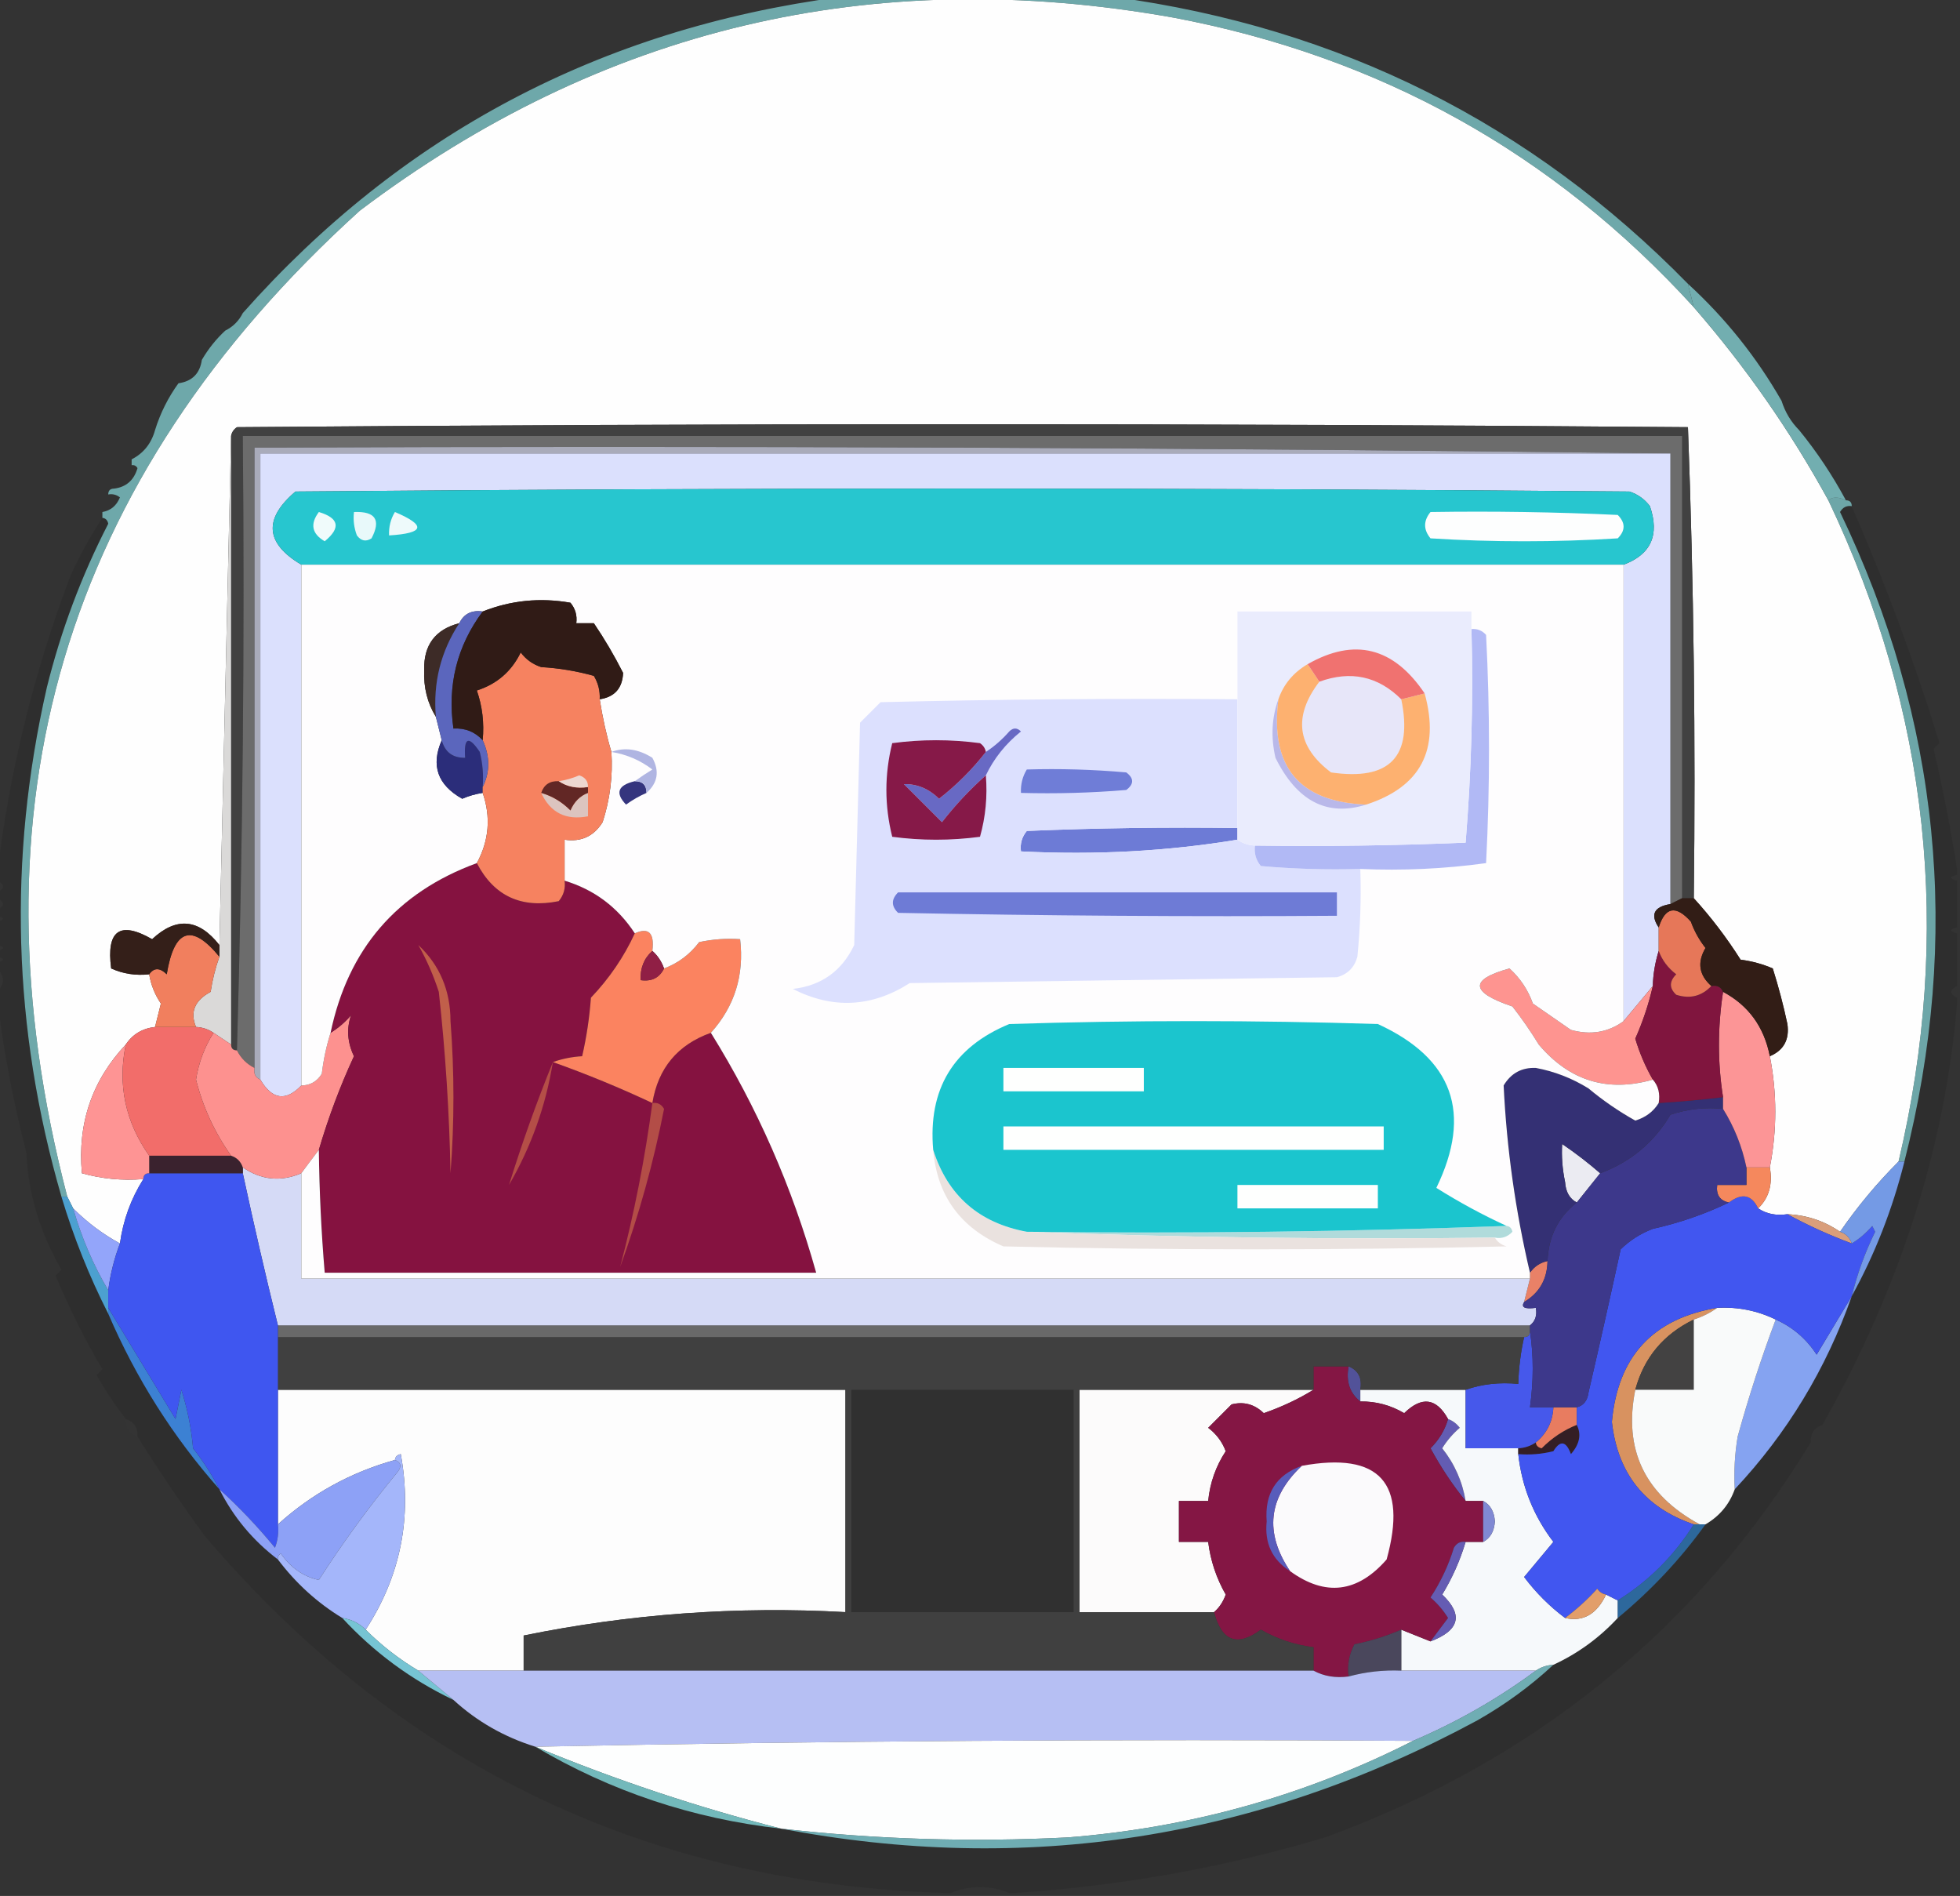 <?xml version="1.0" encoding="UTF-8"?>
<!DOCTYPE svg PUBLIC "-//W3C//DTD SVG 1.1//EN" "http://www.w3.org/Graphics/SVG/1.1/DTD/svg11.dtd">
<svg xmlns="http://www.w3.org/2000/svg" version="1.1" width="335px" height="324px" style="shape-rendering:geometricPrecision; text-rendering:geometricPrecision; image-rendering:optimizeQuality; fill-rule:evenodd; clip-rule:evenodd" xmlns:xlink="http://www.w3.org/1999/xlink">
<rect width="100%" height="100%" fill="#333333" stroke="none"/>
<g><path style="opacity:1" fill="#fefefe" d="M 289.5,52.5 C 298.368,62.695 306.035,73.695 312.5,85.5C 329.73,121.687 333.73,159.354 324.5,198.5C 320.79,202.208 317.457,206.208 314.5,210.5C 311.792,208.647 308.792,207.647 305.5,207.5C 303.585,207.784 301.919,207.451 300.5,206.5C 302.344,204.721 303.01,202.388 302.5,199.5C 303.734,193.146 303.734,186.812 302.5,180.5C 304.876,179.488 305.876,177.655 305.5,175C 304.822,171.805 303.988,168.638 303,165.5C 301.266,164.751 299.433,164.251 297.5,164C 295.095,160.209 292.428,156.709 289.5,153.5C 289.828,126.592 289.495,99.759 288.5,73C 205.833,72.333 123.167,72.333 40.5,73C 39.944,73.383 39.611,73.883 39.5,74.5C 38.833,103.5 38.167,132.5 37.5,161.5C 33.957,156.982 30.124,156.648 26,160.5C 20.481,157.334 18.148,159.001 19,165.5C 21.041,166.423 23.207,166.756 25.5,166.5C 25.786,168.277 26.453,169.944 27.5,171.5C 27.154,172.849 26.821,174.183 26.5,175.5C 24.326,175.75 22.659,176.75 21.5,178.5C 15.729,184.645 13.229,191.978 14,200.5C 17.394,201.456 20.894,201.789 24.5,201.5C 22.377,204.867 21.044,208.534 20.5,212.5C 17.569,210.909 14.902,208.909 12.5,206.5C 12.167,205.833 11.833,205.167 11.5,204.5C -5.848,138.058 10.819,81.892 61.5,36C 102.773,4.827 149.106,-6.173 200.5,3C 235.83,9.657 265.497,26.157 289.5,52.5 Z"/></g>
<g><path style="opacity:0.688" fill="#89dde0" d="M 143.5,-0.5 C 159.167,-0.5 174.833,-0.5 190.5,-0.5C 228.959,4.729 261.626,21.063 288.5,48.5C 288.833,49.833 289.167,51.167 289.5,52.5C 265.497,26.157 235.83,9.657 200.5,3C 149.106,-6.173 102.773,4.827 61.5,36C 10.819,81.892 -5.848,138.058 11.5,204.5C 11.167,204.5 10.833,204.5 10.5,204.5C 2.16,175.772 1.327,146.772 8,117.5C 10.416,107.751 13.916,98.418 18.5,89.5C 18.376,88.893 18.043,88.56 17.5,88.5C 17.5,88.167 17.5,87.833 17.5,87.5C 18.922,87.25 19.922,86.417 20.5,85C 19.906,84.536 19.239,84.369 18.5,84.5C 18.5,83.833 18.833,83.5 19.5,83.5C 21.564,83.238 22.897,82.071 23.5,80C 23.272,79.601 22.938,79.435 22.5,79.5C 22.5,79.167 22.5,78.833 22.5,78.5C 24.531,77.461 25.864,75.795 26.5,73.5C 27.399,70.605 28.733,67.938 30.5,65.5C 32.833,65.167 34.167,63.833 34.5,61.5C 35.604,59.611 36.937,57.945 38.5,56.5C 39.833,55.833 40.833,54.833 41.5,53.5C 68.582,22.953 102.582,4.953 143.5,-0.5 Z"/></g>
<g><path style="opacity:0.004" fill="#292929" d="M 41.5,53.5 C 40.833,54.833 39.833,55.833 38.5,56.5C 38.5,54.5 39.5,53.5 41.5,53.5 Z"/></g>
<g><path style="opacity:0.005" fill="#161616" d="M 34.5,61.5 C 34.167,63.833 32.833,65.167 30.5,65.5C 31.5,63.833 32.833,62.5 34.5,61.5 Z"/></g>
<g><path style="opacity:0.005" fill="#1b1b1b" d="M 304.5,68.5 C 306.727,69.401 307.727,71.067 307.5,73.5C 306.11,72.101 305.11,70.434 304.5,68.5 Z"/></g>
<g><path style="opacity:0.937" fill="#77b6b8" d="M 288.5,48.5 C 294.887,54.35 300.22,61.017 304.5,68.5C 305.11,70.434 306.11,72.101 307.5,73.5C 310.526,77.205 313.192,81.205 315.5,85.5C 314.202,84.884 313.202,84.884 312.5,85.5C 306.035,73.695 298.368,62.695 289.5,52.5C 289.167,51.167 288.833,49.833 288.5,48.5 Z"/></g>
<g><path style="opacity:1" fill="#414141" d="M 289.5,153.5 C 288.833,153.5 288.167,153.5 287.5,153.5C 287.5,127.167 287.5,100.833 287.5,74.5C 205.5,74.5 123.5,74.5 41.5,74.5C 41.832,109.671 41.498,144.671 40.5,179.5C 39.833,179.5 39.5,179.167 39.5,178.5C 39.5,143.833 39.5,109.167 39.5,74.5C 39.611,73.883 39.944,73.383 40.5,73C 123.167,72.333 205.833,72.333 288.5,73C 289.495,99.759 289.828,126.592 289.5,153.5 Z"/></g>
<g><path style="opacity:1" fill="#dad9d8" d="M 39.5,74.5 C 39.5,109.167 39.5,143.833 39.5,178.5C 38.5,177.833 37.5,177.167 36.5,176.5C 35.609,175.89 34.609,175.557 33.5,175.5C 32.439,172.967 33.272,170.967 36,169.5C 36.315,167.414 36.815,165.414 37.5,163.5C 37.5,162.833 37.5,162.167 37.5,161.5C 38.167,132.5 38.833,103.5 39.5,74.5 Z"/></g>
<g><path style="opacity:0.007" fill="#131313" d="M 26.5,73.5 C 25.864,75.795 24.531,77.461 22.5,78.5C 23.08,76.251 24.413,74.585 26.5,73.5 Z"/></g>
<g><path style="opacity:1" fill="#6c6c6c" d="M 287.5,153.5 C 286.833,153.833 286.167,154.167 285.5,154.5C 285.5,128.833 285.5,103.167 285.5,77.5C 205.002,76.501 124.335,76.167 43.5,76.5C 43.5,111.833 43.5,147.167 43.5,182.5C 42.167,181.833 41.167,180.833 40.5,179.5C 41.498,144.671 41.832,109.671 41.5,74.5C 123.5,74.5 205.5,74.5 287.5,74.5C 287.5,100.833 287.5,127.167 287.5,153.5 Z"/></g>
<g><path style="opacity:1" fill="#a9abba" d="M 285.5,77.5 C 205.167,77.5 124.833,77.5 44.5,77.5C 44.5,113.167 44.5,148.833 44.5,184.5C 43.662,184.158 43.328,183.492 43.5,182.5C 43.5,147.167 43.5,111.833 43.5,76.5C 124.335,76.167 205.002,76.501 285.5,77.5 Z"/></g>
<g><path style="opacity:1" fill="#dbe0fd" d="M 285.5,77.5 C 285.5,103.167 285.5,128.833 285.5,154.5C 282.691,154.958 282.024,156.291 283.5,158.5C 283.5,159.833 283.5,161.167 283.5,162.5C 282.875,164.534 282.541,166.534 282.5,168.5C 280.833,170.5 279.167,172.5 277.5,174.5C 277.5,148.5 277.5,122.5 277.5,96.5C 282.182,94.752 283.682,91.419 282,86.5C 281.097,85.299 279.931,84.465 278.5,84C 202.5,83.333 126.5,83.333 50.5,84C 45.004,88.676 45.338,92.843 51.5,96.5C 51.5,126.167 51.5,155.833 51.5,185.5C 48.852,188.262 46.519,187.929 44.5,184.5C 44.5,148.833 44.5,113.167 44.5,77.5C 124.833,77.5 205.167,77.5 285.5,77.5 Z"/></g>
<g><path style="opacity:0.009" fill="#000000" d="M 22.5,79.5 C 22.938,79.435 23.272,79.601 23.5,80C 22.897,82.071 21.564,83.238 19.5,83.5C 20.512,82.128 21.512,80.795 22.5,79.5 Z"/></g>
<g><path style="opacity:0.009" fill="#2f2f2f" d="M 18.5,84.5 C 19.239,84.369 19.906,84.536 20.5,85C 19.922,86.417 18.922,87.25 17.5,87.5C 17.557,86.391 17.89,85.391 18.5,84.5 Z"/></g>
<g><path style="opacity:1" fill="#27c6cf" d="M 277.5,96.5 C 202.167,96.5 126.833,96.5 51.5,96.5C 45.338,92.843 45.004,88.676 50.5,84C 126.5,83.333 202.5,83.333 278.5,84C 279.931,84.465 281.097,85.299 282,86.5C 283.682,91.419 282.182,94.752 277.5,96.5 Z"/></g>
<g><path style="opacity:1" fill="#eefafb" d="M 67.5,87.5 C 72.908,89.795 72.574,91.128 66.5,91.5C 66.433,90.041 66.766,88.708 67.5,87.5 Z"/></g>
<g><path style="opacity:1" fill="#fdfefe" d="M 244.5,87.5 C 255.172,87.334 265.839,87.5 276.5,88C 277.833,89.333 277.833,90.667 276.5,92C 265.833,92.667 255.167,92.667 244.5,92C 243.272,90.51 243.272,89.01 244.5,87.5 Z"/></g>
<g><path style="opacity:1" fill="#f0fbfb" d="M 54.5,87.5 C 57.956,88.536 58.29,90.203 55.5,92.5C 53.296,91.218 52.962,89.551 54.5,87.5 Z"/></g>
<g><path style="opacity:1" fill="#e8f9fa" d="M 60.5,87.5 C 64.161,87.35 65.161,88.85 63.5,92C 62.551,92.617 61.718,92.451 61,91.5C 60.51,90.207 60.343,88.873 60.5,87.5 Z"/></g>
<g><path style="opacity:0.702" fill="#86d7da" d="M 315.5,85.5 C 316.167,85.5 316.5,85.833 316.5,86.5C 315.624,86.369 314.957,86.703 314.5,87.5C 331.598,123.096 335.265,160.096 325.5,198.5C 325.167,198.5 324.833,198.5 324.5,198.5C 333.73,159.354 329.73,121.687 312.5,85.5C 313.202,84.884 314.202,84.884 315.5,85.5 Z"/></g>
<g><path style="opacity:0.004" fill="#fefffe" d="M 21.5,242.5 C 22.906,242.973 23.573,243.973 23.5,245.5C 22.094,245.027 21.427,244.027 21.5,242.5 Z"/></g>
<g><path style="opacity:0.004" fill="#e4e4e4" d="M 311.5,243.5 C 311.573,245.027 310.906,246.027 309.5,246.5C 309.427,244.973 310.094,243.973 311.5,243.5 Z"/></g>
<g><path style="opacity:0.13" fill="#141415" d="M 316.5,86.5 C 322.383,100.02 327.383,113.52 331.5,127C 331.167,127.333 330.833,127.667 330.5,128C 332.099,134.876 333.432,141.709 334.5,148.5C 334.5,148.833 334.5,149.167 334.5,149.5C 333.167,149.833 333.167,150.167 334.5,150.5C 334.5,153.167 334.5,155.833 334.5,158.5C 333.167,158.833 333.167,159.167 334.5,159.5C 334.5,162.5 334.5,165.5 334.5,168.5C 333.167,169.167 333.167,169.833 334.5,170.5C 334.5,170.833 334.5,171.167 334.5,171.5C 332.47,195.957 324.803,219.957 311.5,243.5C 310.094,243.973 309.427,244.973 309.5,246.5C 290.066,278.37 262.399,300.87 226.5,314C 209.347,319.127 191.681,322.294 173.5,323.5C 173.167,323.5 172.833,323.5 172.5,323.5C 169.167,322.167 165.833,322.167 162.5,323.5C 162.167,323.5 161.833,323.5 161.5,323.5C 110.477,321.908 68.31,301.574 35,262.5C 30.945,256.952 27.112,251.285 23.5,245.5C 23.573,243.973 22.906,242.973 21.5,242.5C 19.598,240.038 17.931,237.538 16.5,235C 16.833,234.667 17.167,234.333 17.5,234C 14.45,228.842 11.783,223.508 9.5,218C 9.833,217.667 10.167,217.333 10.5,217C 6.818,210.64 4.818,203.973 4.5,197C 2.227,188.184 0.56,179.351 -0.5,170.5C -0.5,170.167 -0.5,169.833 -0.5,169.5C 0.833,168.167 0.833,166.833 -0.5,165.5C -0.5,165.167 -0.5,164.833 -0.5,164.5C 0.833,164.167 0.833,163.833 -0.5,163.5C -0.5,163.167 -0.5,162.833 -0.5,162.5C 0.833,162.167 0.833,161.833 -0.5,161.5C -0.5,160.167 -0.5,158.833 -0.5,157.5C 0.833,157.167 0.833,156.833 -0.5,156.5C -0.5,156.167 -0.5,155.833 -0.5,155.5C 0.833,154.833 0.833,154.167 -0.5,153.5C -0.5,153.167 -0.5,152.833 -0.5,152.5C 0.833,151.833 0.833,151.167 -0.5,150.5C -0.5,150.167 -0.5,149.833 -0.5,149.5C 1.552,132.099 5.718,115.099 12,98.5C 13.622,94.912 15.455,91.579 17.5,88.5C 18.043,88.56 18.376,88.893 18.5,89.5C 13.916,98.418 10.416,107.751 8,117.5C 1.327,146.772 2.16,175.772 10.5,204.5C 12.6,211.482 15.267,218.148 18.5,224.5C 23.261,235.574 29.594,245.574 37.5,254.5C 39.882,259.248 43.216,263.248 47.5,266.5C 50.563,270.566 54.229,273.899 58.5,276.5C 63.935,282.384 70.269,287.051 77.5,290.5C 81.507,294.174 86.173,296.841 91.5,298.5C 104.415,306.138 118.415,310.805 133.5,312.5C 175.253,320.463 214.92,314.296 252.5,294C 257.256,291.301 261.589,288.134 265.5,284.5C 269.668,282.577 273.335,279.91 276.5,276.5C 282.227,271.776 287.227,266.442 291.5,260.5C 293.914,259.089 295.581,257.089 296.5,254.5C 305.442,244.962 312.109,233.962 316.5,221.5C 320.45,214.338 323.45,206.671 325.5,198.5C 335.265,160.096 331.598,123.096 314.5,87.5C 314.957,86.703 315.624,86.369 316.5,86.5 Z"/></g>
<g><path style="opacity:1" fill="#635cb3" d="M 247.5,242.5 C 248.289,242.783 248.956,243.283 249.5,244C 248.313,245.019 247.313,246.186 246.5,247.5C 248.608,250.157 249.941,253.157 250.5,256.5C 248.302,253.813 246.302,250.813 244.5,247.5C 245.952,246.06 246.952,244.394 247.5,242.5 Z"/></g>
<g><path style="opacity:1" fill="#f6f9fb" d="M 232.5,237.5 C 238.5,237.5 244.5,237.5 250.5,237.5C 250.5,240.833 250.5,244.167 250.5,247.5C 253.5,247.5 256.5,247.5 259.5,247.5C 259.5,247.833 259.5,248.167 259.5,248.5C 260.105,254.046 262.105,259.046 265.5,263.5C 263.833,265.5 262.167,267.5 260.5,269.5C 262.521,272.188 264.854,274.521 267.5,276.5C 270.581,277.194 272.914,275.861 274.5,272.5C 275.167,272.833 275.833,273.167 276.5,273.5C 276.5,274.5 276.5,275.5 276.5,276.5C 273.335,279.91 269.668,282.577 265.5,284.5C 264.391,284.557 263.391,284.89 262.5,285.5C 254.833,285.5 247.167,285.5 239.5,285.5C 239.5,283.167 239.5,280.833 239.5,278.5C 241.167,279.167 242.833,279.833 244.5,280.5C 249.473,278.619 250.14,275.953 246.5,272.5C 248.219,269.677 249.553,266.677 250.5,263.5C 251.5,263.5 252.5,263.5 253.5,263.5C 254.725,262.848 255.392,261.681 255.5,260C 255.392,258.319 254.725,257.152 253.5,256.5C 252.5,256.5 251.5,256.5 250.5,256.5C 249.941,253.157 248.608,250.157 246.5,247.5C 247.313,246.186 248.313,245.019 249.5,244C 248.956,243.283 248.289,242.783 247.5,242.5C 245.507,238.898 243.007,238.565 240,241.5C 237.681,240.129 235.181,239.462 232.5,239.5C 232.5,238.833 232.5,238.167 232.5,237.5 Z"/></g>
<g><path style="opacity:1" fill="#341e25" d="M 269.5,243.5 C 270.325,245.125 269.992,246.792 268.5,248.5C 267.676,246.252 266.676,246.086 265.5,248C 263.527,248.495 261.527,248.662 259.5,248.5C 259.5,248.167 259.5,247.833 259.5,247.5C 260.609,247.443 261.609,247.11 262.5,246.5C 262.56,247.043 262.893,247.376 263.5,247.5C 265.264,245.722 267.264,244.389 269.5,243.5 Z"/></g>
<g><path style="opacity:1" fill="#e87c60" d="M 265.5,240.5 C 266.833,240.5 268.167,240.5 269.5,240.5C 269.5,241.5 269.5,242.5 269.5,243.5C 267.264,244.389 265.264,245.722 263.5,247.5C 262.893,247.376 262.56,247.043 262.5,246.5C 264.385,244.947 265.385,242.947 265.5,240.5 Z"/></g>
<g><path style="opacity:1" fill="#fcfbfb" d="M 224.5,237.5 C 221.898,239.101 219.064,240.435 216,241.5C 214.418,239.971 212.585,239.471 210.5,240C 209.167,241.333 207.833,242.667 206.5,244C 207.899,245.062 208.899,246.395 209.5,248C 207.809,250.571 206.809,253.404 206.5,256.5C 204.833,256.5 203.167,256.5 201.5,256.5C 201.5,258.833 201.5,261.167 201.5,263.5C 203.167,263.5 204.833,263.5 206.5,263.5C 206.895,266.686 207.895,269.686 209.5,272.5C 209.058,273.739 208.391,274.739 207.5,275.5C 199.833,275.5 192.167,275.5 184.5,275.5C 184.5,262.833 184.5,250.167 184.5,237.5C 197.833,237.5 211.167,237.5 224.5,237.5 Z"/></g>
<g><path style="opacity:1" fill="#fdfdfd" d="M 47.5,237.5 C 79.833,237.5 112.167,237.5 144.5,237.5C 144.5,250.167 144.5,262.833 144.5,275.5C 125.934,274.468 107.601,275.802 89.5,279.5C 89.5,281.5 89.5,283.5 89.5,285.5C 83.5,285.5 77.5,285.5 71.5,285.5C 68.19,283.518 65.19,281.185 62.5,278.5C 68.466,269.338 70.466,259.338 68.5,248.5C 67.893,248.624 67.56,248.957 67.5,249.5C 59.94,251.612 53.273,255.279 47.5,260.5C 47.5,252.833 47.5,245.167 47.5,237.5 Z"/></g>
<g><path style="opacity:1" fill="#525299" d="M 230.5,233.5 C 232.176,234.183 232.843,235.517 232.5,237.5C 232.5,238.167 232.5,238.833 232.5,239.5C 230.692,238.082 230.025,236.082 230.5,233.5 Z"/></g>
<g><path style="opacity:1" fill="#841644" d="M 230.5,233.5 C 230.025,236.082 230.692,238.082 232.5,239.5C 235.181,239.462 237.681,240.129 240,241.5C 243.007,238.565 245.507,238.898 247.5,242.5C 246.952,244.394 245.952,246.06 244.5,247.5C 246.302,250.813 248.302,253.813 250.5,256.5C 251.5,256.5 252.5,256.5 253.5,256.5C 253.5,258.833 253.5,261.167 253.5,263.5C 252.5,263.5 251.5,263.5 250.5,263.5C 249.624,263.369 248.957,263.702 248.5,264.5C 247.568,267.53 246.235,270.363 244.5,273C 245.687,274.019 246.687,275.186 247.5,276.5C 246.476,277.852 245.476,279.185 244.5,280.5C 242.833,279.833 241.167,279.167 239.5,278.5C 236.946,279.606 234.279,280.439 231.5,281C 230.594,282.699 230.261,284.533 230.5,286.5C 228.265,286.795 226.265,286.461 224.5,285.5C 224.5,284.167 224.5,282.833 224.5,281.5C 221.314,281.105 218.314,280.105 215.5,278.5C 211.47,281.488 208.804,280.488 207.5,275.5C 208.391,274.739 209.058,273.739 209.5,272.5C 207.895,269.686 206.895,266.686 206.5,263.5C 204.833,263.5 203.167,263.5 201.5,263.5C 201.5,261.167 201.5,258.833 201.5,256.5C 203.167,256.5 204.833,256.5 206.5,256.5C 206.809,253.404 207.809,250.571 209.5,248C 208.899,246.395 207.899,245.062 206.5,244C 207.833,242.667 209.167,241.333 210.5,240C 212.585,239.471 214.418,239.971 216,241.5C 219.064,240.435 221.898,239.101 224.5,237.5C 224.5,236.167 224.5,234.833 224.5,233.5C 226.5,233.5 228.5,233.5 230.5,233.5 Z"/></g>
<g><path style="opacity:1" fill="#3c81d3" d="M 18.5,223.5 C 22.308,229.77 26.141,236.103 30,242.5C 30.333,240.833 30.667,239.167 31,237.5C 32.036,240.753 32.703,244.086 33,247.5C 34.75,249.734 36.25,252.068 37.5,254.5C 29.594,245.574 23.261,235.574 18.5,224.5C 18.5,224.167 18.5,223.833 18.5,223.5 Z"/></g>
<g><path style="opacity:1" fill="#d89260" d="M 293.5,223.5 C 292.329,224.345 290.995,225.011 289.5,225.5C 284.311,228.017 280.978,232.017 279.5,237.5C 277.45,247.739 281.117,255.406 290.5,260.5C 290.167,260.5 289.833,260.5 289.5,260.5C 281.16,257.675 276.494,251.842 275.5,243C 276.503,231.832 282.503,225.332 293.5,223.5 Z"/></g>
<g><path style="opacity:1" fill="#4658eb" d="M 261.5,227.5 C 262.124,231.648 262.124,235.982 261.5,240.5C 262.833,240.5 264.167,240.5 265.5,240.5C 265.385,242.947 264.385,244.947 262.5,246.5C 261.609,247.11 260.609,247.443 259.5,247.5C 256.5,247.5 253.5,247.5 250.5,247.5C 250.5,244.167 250.5,240.833 250.5,237.5C 253.287,236.523 256.287,236.19 259.5,236.5C 259.575,233.794 259.908,231.127 260.5,228.5C 261.167,228.5 261.5,228.167 261.5,227.5 Z"/></g>
<g><path style="opacity:1" fill="#404040" d="M 47.5,228.5 C 118.5,228.5 189.5,228.5 260.5,228.5C 259.908,231.127 259.575,233.794 259.5,236.5C 256.287,236.19 253.287,236.523 250.5,237.5C 244.5,237.5 238.5,237.5 232.5,237.5C 232.843,235.517 232.176,234.183 230.5,233.5C 228.5,233.5 226.5,233.5 224.5,233.5C 224.5,234.833 224.5,236.167 224.5,237.5C 211.167,237.5 197.833,237.5 184.5,237.5C 184.5,250.167 184.5,262.833 184.5,275.5C 192.167,275.5 199.833,275.5 207.5,275.5C 208.804,280.488 211.47,281.488 215.5,278.5C 218.314,280.105 221.314,281.105 224.5,281.5C 224.5,282.833 224.5,284.167 224.5,285.5C 179.5,285.5 134.5,285.5 89.5,285.5C 89.5,283.5 89.5,281.5 89.5,279.5C 107.601,275.802 125.934,274.468 144.5,275.5C 144.5,262.833 144.5,250.167 144.5,237.5C 112.167,237.5 79.833,237.5 47.5,237.5C 47.5,234.5 47.5,231.5 47.5,228.5 Z"/></g>
<g><path style="opacity:1" fill="#303030" d="M 145.5,237.5 C 158.167,237.5 170.833,237.5 183.5,237.5C 183.5,250.167 183.5,262.833 183.5,275.5C 170.833,275.5 158.167,275.5 145.5,275.5C 145.5,262.833 145.5,250.167 145.5,237.5 Z"/></g>
<g><path style="opacity:1" fill="#85a3f1" d="M 316.5,221.5 C 312.109,233.962 305.442,244.962 296.5,254.5C 296.335,251.482 296.502,248.482 297,245.5C 298.878,238.7 301.045,232.033 303.5,225.5C 306.401,226.792 308.734,228.792 310.5,231.5C 312.526,228.103 314.526,224.77 316.5,221.5 Z"/></g>
<g><path style="opacity:1" fill="#696969" d="M 47.5,226.5 C 118.833,226.5 190.167,226.5 261.5,226.5C 261.5,226.833 261.5,227.167 261.5,227.5C 261.5,228.167 261.167,228.5 260.5,228.5C 189.5,228.5 118.5,228.5 47.5,228.5C 47.5,227.833 47.5,227.167 47.5,226.5 Z"/></g>
<g><path style="opacity:1" fill="#434242" d="M 289.5,225.5 C 289.5,229.5 289.5,233.5 289.5,237.5C 286.167,237.5 282.833,237.5 279.5,237.5C 280.978,232.017 284.311,228.017 289.5,225.5 Z"/></g>
<g><path style="opacity:1" fill="#f9fafa" d="M 293.5,223.5 C 297.037,223.311 300.37,223.977 303.5,225.5C 301.045,232.033 298.878,238.7 297,245.5C 296.502,248.482 296.335,251.482 296.5,254.5C 295.581,257.089 293.914,259.089 291.5,260.5C 291.167,260.5 290.833,260.5 290.5,260.5C 281.117,255.406 277.45,247.739 279.5,237.5C 282.833,237.5 286.167,237.5 289.5,237.5C 289.5,233.5 289.5,229.5 289.5,225.5C 290.995,225.011 292.329,224.345 293.5,223.5 Z"/></g>
<g><path style="opacity:1" fill="#e98167" d="M 264.5,215.5 C 264.445,218.614 263.112,220.948 260.5,222.5C 260.833,221.167 261.167,219.833 261.5,218.5C 261.5,218.167 261.5,217.833 261.5,217.5C 262.222,216.449 263.222,215.782 264.5,215.5 Z"/></g>
<g><path style="opacity:1" fill="#4ca0d0" d="M 10.5,204.5 C 10.833,204.5 11.167,204.5 11.5,204.5C 11.833,205.167 12.167,205.833 12.5,206.5C 13.935,211.49 15.935,216.156 18.5,220.5C 18.5,221.5 18.5,222.5 18.5,223.5C 18.5,223.833 18.5,224.167 18.5,224.5C 15.267,218.148 12.6,211.482 10.5,204.5 Z"/></g>
<g><path style="opacity:1" fill="#d99e7b" d="M 305.5,207.5 C 308.792,207.647 311.792,208.647 314.5,210.5C 315.5,210.833 316.167,211.5 316.5,212.5C 312.646,211.07 308.979,209.403 305.5,207.5 Z"/></g>
<g><path style="opacity:1" fill="#93a5fa" d="M 12.5,206.5 C 14.902,208.909 17.569,210.909 20.5,212.5C 19.525,215.067 18.858,217.733 18.5,220.5C 15.935,216.156 13.935,211.49 12.5,206.5 Z"/></g>
<g><path style="opacity:1" fill="#4156f0" d="M 300.5,206.5 C 301.919,207.451 303.585,207.784 305.5,207.5C 308.979,209.403 312.646,211.07 316.5,212.5C 317.794,211.71 318.961,210.71 320,209.5C 320.167,209.833 320.333,210.167 320.5,210.5C 318.762,214.049 317.429,217.716 316.5,221.5C 314.526,224.77 312.526,228.103 310.5,231.5C 308.734,228.792 306.401,226.792 303.5,225.5C 300.37,223.977 297.037,223.311 293.5,223.5C 282.503,225.332 276.503,231.832 275.5,243C 276.494,251.842 281.16,257.675 289.5,260.5C 286.167,265.833 281.833,270.167 276.5,273.5C 275.833,273.167 275.167,272.833 274.5,272.5C 273.883,272.389 273.383,272.056 273,271.5C 271.296,273.373 269.463,275.04 267.5,276.5C 264.854,274.521 262.521,272.188 260.5,269.5C 262.167,267.5 263.833,265.5 265.5,263.5C 262.105,259.046 260.105,254.046 259.5,248.5C 261.527,248.662 263.527,248.495 265.5,248C 266.676,246.086 267.676,246.252 268.5,248.5C 269.992,246.792 270.325,245.125 269.5,243.5C 269.5,242.5 269.5,241.5 269.5,240.5C 270.649,240.209 271.316,239.376 271.5,238C 273.386,229.849 275.22,221.683 277,213.5C 278.579,211.959 280.413,210.792 282.5,210C 287.119,208.962 291.452,207.462 295.5,205.5C 297.726,203.82 299.393,204.153 300.5,206.5 Z"/></g>
<g><path style="opacity:1" fill="#749ae5" d="M 324.5,198.5 C 324.833,198.5 325.167,198.5 325.5,198.5C 323.45,206.671 320.45,214.338 316.5,221.5C 317.429,217.716 318.762,214.049 320.5,210.5C 320.333,210.167 320.167,209.833 320,209.5C 318.961,210.71 317.794,211.71 316.5,212.5C 316.167,211.5 315.5,210.833 314.5,210.5C 317.457,206.208 320.79,202.208 324.5,198.5 Z"/></g>
<g><path style="opacity:1" fill="#d5daf6" d="M 41.5,199.5 C 44.642,201.661 47.975,201.994 51.5,200.5C 51.5,206.5 51.5,212.5 51.5,218.5C 121.5,218.5 191.5,218.5 261.5,218.5C 261.167,219.833 260.833,221.167 260.5,222.5C 259.933,223.42 260.599,223.754 262.5,223.5C 262.737,224.791 262.404,225.791 261.5,226.5C 190.167,226.5 118.833,226.5 47.5,226.5C 45.391,217.974 43.391,209.307 41.5,200.5C 41.5,200.167 41.5,199.833 41.5,199.5 Z"/></g>
<g><path style="opacity:1" fill="#3f56f0" d="M 25.5,200.5 C 30.833,200.5 36.167,200.5 41.5,200.5C 43.391,209.307 45.391,217.974 47.5,226.5C 47.5,227.167 47.5,227.833 47.5,228.5C 47.5,231.5 47.5,234.5 47.5,237.5C 47.5,245.167 47.5,252.833 47.5,260.5C 47.657,261.873 47.49,263.207 47,264.5C 44.048,260.901 40.882,257.567 37.5,254.5C 36.25,252.068 34.75,249.734 33,247.5C 32.703,244.086 32.036,240.753 31,237.5C 30.667,239.167 30.333,240.833 30,242.5C 26.141,236.103 22.308,229.77 18.5,223.5C 18.5,222.5 18.5,221.5 18.5,220.5C 18.858,217.733 19.525,215.067 20.5,212.5C 21.044,208.534 22.377,204.867 24.5,201.5C 24.5,200.833 24.833,200.5 25.5,200.5 Z"/></g>
<g><path style="opacity:1" fill="#f5885d" d="M 298.5,199.5 C 299.833,199.5 301.167,199.5 302.5,199.5C 303.01,202.388 302.344,204.721 300.5,206.5C 299.393,204.153 297.726,203.82 295.5,205.5C 293.952,205.179 293.285,204.179 293.5,202.5C 295.167,202.5 296.833,202.5 298.5,202.5C 298.5,201.5 298.5,200.5 298.5,199.5 Z"/></g>
<g><path style="opacity:1" fill="#3a222e" d="M 25.5,197.5 C 30.167,197.5 34.833,197.5 39.5,197.5C 40.5,197.833 41.167,198.5 41.5,199.5C 41.5,199.833 41.5,200.167 41.5,200.5C 36.167,200.5 30.833,200.5 25.5,200.5C 25.5,199.5 25.5,198.5 25.5,197.5 Z"/></g>
<g><path style="opacity:1" fill="#ebebf2" d="M 273.5,200.5 C 272.167,202.167 270.833,203.833 269.5,205.5C 268.275,204.848 267.608,203.681 267.5,202C 267.039,199.801 266.873,197.634 267,195.5C 269.287,197.054 271.454,198.721 273.5,200.5 Z"/></g>
<g><path style="opacity:1" fill="#3d388b" d="M 294.5,189.5 C 296.414,192.572 297.748,195.905 298.5,199.5C 298.5,200.5 298.5,201.5 298.5,202.5C 296.833,202.5 295.167,202.5 293.5,202.5C 293.285,204.179 293.952,205.179 295.5,205.5C 291.452,207.462 287.119,208.962 282.5,210C 280.413,210.792 278.579,211.959 277,213.5C 275.22,221.683 273.386,229.849 271.5,238C 271.316,239.376 270.649,240.209 269.5,240.5C 268.167,240.5 266.833,240.5 265.5,240.5C 264.167,240.5 262.833,240.5 261.5,240.5C 262.124,235.982 262.124,231.648 261.5,227.5C 261.5,227.167 261.5,226.833 261.5,226.5C 262.404,225.791 262.737,224.791 262.5,223.5C 260.599,223.754 259.933,223.42 260.5,222.5C 263.112,220.948 264.445,218.614 264.5,215.5C 264.659,211.326 266.325,207.992 269.5,205.5C 270.833,203.833 272.167,202.167 273.5,200.5C 278.707,198.57 282.707,195.237 285.5,190.5C 288.428,189.516 291.428,189.183 294.5,189.5 Z"/></g>
<g><path style="opacity:1" fill="#343074" d="M 283.5,188.5 C 287.179,188.276 290.846,187.942 294.5,187.5C 294.5,188.167 294.5,188.833 294.5,189.5C 291.428,189.183 288.428,189.516 285.5,190.5C 282.707,195.237 278.707,198.57 273.5,200.5C 271.454,198.721 269.287,197.054 267,195.5C 266.873,197.634 267.039,199.801 267.5,202C 267.608,203.681 268.275,204.848 269.5,205.5C 266.325,207.992 264.659,211.326 264.5,215.5C 263.222,215.782 262.222,216.449 261.5,217.5C 259.023,206.972 257.523,196.305 257,185.5C 258.255,183.406 260.088,182.406 262.5,182.5C 265.702,183.099 268.702,184.266 271.5,186C 273.993,188.08 276.659,189.914 279.5,191.5C 281.261,190.965 282.594,189.965 283.5,188.5 Z"/></g>
<g><path style="opacity:1" fill="#fe9494" d="M 21.5,178.5 C 20.075,185.349 21.408,191.683 25.5,197.5C 25.5,198.5 25.5,199.5 25.5,200.5C 24.833,200.5 24.5,200.833 24.5,201.5C 20.894,201.789 17.394,201.456 14,200.5C 13.229,191.978 15.729,184.645 21.5,178.5 Z"/></g>
<g><path style="opacity:1" fill="#fd918f" d="M 54.5,196.5 C 53.512,197.795 52.512,199.128 51.5,200.5C 47.975,201.994 44.642,201.661 41.5,199.5C 41.167,198.5 40.5,197.833 39.5,197.5C 36.699,193.562 34.699,189.229 33.5,184.5C 33.964,181.583 34.964,178.916 36.5,176.5C 37.5,177.167 38.5,177.833 39.5,178.5C 39.5,179.167 39.833,179.5 40.5,179.5C 41.167,180.833 42.167,181.833 43.5,182.5C 43.328,183.492 43.662,184.158 44.5,184.5C 46.519,187.929 48.852,188.262 51.5,185.5C 53.017,185.489 54.184,184.823 55,183.5C 55.29,181.08 55.79,178.746 56.5,176.5C 57.794,175.71 58.961,174.71 60,173.5C 59.209,175.809 59.376,178.142 60.5,180.5C 58.131,185.618 56.131,190.951 54.5,196.5 Z"/></g>
<g><path style="opacity:1" fill="#f26d6a" d="M 26.5,175.5 C 28.833,175.5 31.167,175.5 33.5,175.5C 34.609,175.557 35.609,175.89 36.5,176.5C 34.964,178.916 33.964,181.583 33.5,184.5C 34.699,189.229 36.699,193.562 39.5,197.5C 34.833,197.5 30.167,197.5 25.5,197.5C 21.408,191.683 20.075,185.349 21.5,178.5C 22.659,176.75 24.326,175.75 26.5,175.5 Z"/></g>
<g><path style="opacity:1" fill="#fe9490" d="M 277.5,174.5 C 279.167,172.5 280.833,170.5 282.5,168.5C 281.798,171.578 280.798,174.578 279.5,177.5C 280.237,179.97 281.237,182.304 282.5,184.5C 274.75,186.715 268.25,184.715 263,178.5C 261.623,176.246 260.123,174.08 258.5,172C 251.271,169.563 251.105,167.396 258,165.5C 259.829,167.156 261.163,169.156 262,171.5C 264.167,173 266.333,174.5 268.5,176C 271.863,176.927 274.863,176.427 277.5,174.5 Z"/></g>
<g><path style="opacity:1" fill="#fc9596" d="M 294.5,169.5 C 298.84,171.808 301.507,175.475 302.5,180.5C 303.734,186.812 303.734,193.146 302.5,199.5C 301.167,199.5 299.833,199.5 298.5,199.5C 297.748,195.905 296.414,192.572 294.5,189.5C 294.5,188.833 294.5,188.167 294.5,187.5C 293.565,181.628 293.565,175.628 294.5,169.5 Z"/></g>
<g><path style="opacity:1" fill="#80153e" d="M 283.5,162.5 C 284.09,164.097 285.09,165.431 286.5,166.5C 285.289,167.72 285.289,168.887 286.5,170C 288.84,170.748 290.84,170.248 292.5,168.5C 293.492,168.328 294.158,168.662 294.5,169.5C 293.565,175.628 293.565,181.628 294.5,187.5C 290.846,187.942 287.179,188.276 283.5,188.5C 283.768,186.901 283.434,185.568 282.5,184.5C 281.237,182.304 280.237,179.97 279.5,177.5C 280.798,174.578 281.798,171.578 282.5,168.5C 282.541,166.534 282.875,164.534 283.5,162.5 Z"/></g>
<g><path style="opacity:1" fill="#f17f5e" d="M 37.5,163.5 C 36.815,165.414 36.315,167.414 36,169.5C 33.272,170.967 32.439,172.967 33.5,175.5C 31.167,175.5 28.833,175.5 26.5,175.5C 26.821,174.183 27.154,172.849 27.5,171.5C 26.453,169.944 25.786,168.277 25.5,166.5C 26.313,165.347 27.313,165.347 28.5,166.5C 29.775,158.738 32.775,157.738 37.5,163.5 Z"/></g>
<g><path style="opacity:1" fill="#e67759" d="M 292.5,168.5 C 290.84,170.248 288.84,170.748 286.5,170C 285.289,168.887 285.289,167.72 286.5,166.5C 285.09,165.431 284.09,164.097 283.5,162.5C 283.5,161.167 283.5,159.833 283.5,158.5C 284.609,154.971 286.442,154.638 289,157.5C 289.585,159.129 290.419,160.629 291.5,162C 290.049,164.47 290.383,166.637 292.5,168.5 Z"/></g>
<g><path style="opacity:1" fill="#851240" d="M 81.5,147.5 C 84.429,153.128 89.096,155.295 95.5,154C 96.337,152.989 96.67,151.822 96.5,150.5C 101.582,152.043 105.582,155.043 108.5,159.5C 106.638,163.542 104.138,167.208 101,170.5C 100.754,173.89 100.254,177.223 99.5,180.5C 97.785,180.595 96.119,180.928 94.5,181.5C 100.281,183.557 105.947,185.89 111.5,188.5C 112.482,182.533 115.816,178.533 121.5,176.5C 129.42,189.238 135.42,202.905 139.5,217.5C 111.5,217.5 83.5,217.5 55.5,217.5C 54.911,210.515 54.578,203.515 54.5,196.5C 56.131,190.951 58.131,185.618 60.5,180.5C 59.376,178.142 59.209,175.809 60,173.5C 58.961,174.71 57.794,175.71 56.5,176.5C 59.495,162.176 67.828,152.509 81.5,147.5 Z"/></g>
<g><path style="opacity:1" fill="#b34d47" d="M 111.5,188.5 C 112.376,188.369 113.043,188.702 113.5,189.5C 111.694,198.696 109.194,207.696 106,216.5C 108.395,207.355 110.229,198.021 111.5,188.5 Z"/></g>
<g><path style="opacity:1" fill="#b44e47" d="M 94.5,181.5 C 93.287,188.974 90.787,195.974 87,202.5C 89.197,195.41 91.697,188.41 94.5,181.5 Z"/></g>
<g><path style="opacity:1" fill="#c15f4a" d="M 71.5,161.5 C 75.153,164.931 76.986,169.264 77,174.5C 77.667,183.167 77.667,191.833 77,200.5C 76.804,190.13 76.138,179.796 75,169.5C 74.079,166.664 72.912,163.998 71.5,161.5 Z"/></g>
<g><path style="opacity:1" fill="#fb8360" d="M 111.5,162.5 C 110.069,163.78 109.402,165.447 109.5,167.5C 111.38,167.771 112.713,167.104 113.5,165.5C 115.905,164.602 117.905,163.102 119.5,161C 121.81,160.503 124.143,160.337 126.5,160.5C 127.224,166.657 125.557,171.99 121.5,176.5C 115.816,178.533 112.482,182.533 111.5,188.5C 105.947,185.89 100.281,183.557 94.5,181.5C 96.119,180.928 97.785,180.595 99.5,180.5C 100.254,177.223 100.754,173.89 101,170.5C 104.138,167.208 106.638,163.542 108.5,159.5C 110.879,158.433 111.879,159.433 111.5,162.5 Z"/></g>
<g><path style="opacity:1" fill="#341f19" d="M 37.5,161.5 C 37.5,162.167 37.5,162.833 37.5,163.5C 32.775,157.738 29.775,158.738 28.5,166.5C 27.313,165.347 26.313,165.347 25.5,166.5C 23.207,166.756 21.041,166.423 19,165.5C 18.148,159.001 20.481,157.334 26,160.5C 30.124,156.648 33.957,156.982 37.5,161.5 Z"/></g>
<g><path style="opacity:1" fill="#321d16" d="M 287.5,153.5 C 288.167,153.5 288.833,153.5 289.5,153.5C 292.428,156.709 295.095,160.209 297.5,164C 299.433,164.251 301.266,164.751 303,165.5C 303.988,168.638 304.822,171.805 305.5,175C 305.876,177.655 304.876,179.488 302.5,180.5C 301.507,175.475 298.84,171.808 294.5,169.5C 294.158,168.662 293.492,168.328 292.5,168.5C 290.383,166.637 290.049,164.47 291.5,162C 290.419,160.629 289.585,159.129 289,157.5C 286.442,154.638 284.609,154.971 283.5,158.5C 282.024,156.291 282.691,154.958 285.5,154.5C 286.167,154.167 286.833,153.833 287.5,153.5 Z"/></g>
<g><path style="opacity:1" fill="#fefdfe" d="M 51.5,96.5 C 126.833,96.5 202.167,96.5 277.5,96.5C 277.5,122.5 277.5,148.5 277.5,174.5C 274.863,176.427 271.863,176.927 268.5,176C 266.333,174.5 264.167,173 262,171.5C 261.163,169.156 259.829,167.156 258,165.5C 251.105,167.396 251.271,169.563 258.5,172C 260.123,174.08 261.623,176.246 263,178.5C 268.25,184.715 274.75,186.715 282.5,184.5C 283.434,185.568 283.768,186.901 283.5,188.5C 282.594,189.965 281.261,190.965 279.5,191.5C 276.659,189.914 273.993,188.08 271.5,186C 268.702,184.266 265.702,183.099 262.5,182.5C 260.088,182.406 258.255,183.406 257,185.5C 257.523,196.305 259.023,206.972 261.5,217.5C 261.5,217.833 261.5,218.167 261.5,218.5C 191.5,218.5 121.5,218.5 51.5,218.5C 51.5,212.5 51.5,206.5 51.5,200.5C 52.512,199.128 53.512,197.795 54.5,196.5C 54.578,203.515 54.911,210.515 55.5,217.5C 83.5,217.5 111.5,217.5 139.5,217.5C 135.42,202.905 129.42,189.238 121.5,176.5C 125.557,171.99 127.224,166.657 126.5,160.5C 124.143,160.337 121.81,160.503 119.5,161C 117.905,163.102 115.905,164.602 113.5,165.5C 113.068,164.29 112.401,163.29 111.5,162.5C 111.879,159.433 110.879,158.433 108.5,159.5C 105.582,155.043 101.582,152.043 96.5,150.5C 96.5,148.167 96.5,145.833 96.5,143.5C 99.325,143.919 101.491,142.919 103,140.5C 104.266,136.605 104.766,132.605 104.5,128.5C 103.656,125.655 102.99,122.655 102.5,119.5C 105.05,119.116 106.383,117.616 106.5,115C 104.983,112.005 103.316,109.172 101.5,106.5C 100.5,106.5 99.5,106.5 98.5,106.5C 98.67,105.178 98.337,104.011 97.5,103C 92.311,102.092 87.311,102.592 82.5,104.5C 80.62,104.229 79.287,104.896 78.5,106.5C 74.398,107.56 72.398,110.227 72.5,114.5C 72.382,117.486 73.048,120.152 74.5,122.5C 74.833,123.833 75.167,125.167 75.5,126.5C 73.617,130.804 74.784,134.137 79,136.5C 80.138,136.011 81.305,135.678 82.5,135.5C 83.921,139.641 83.588,143.641 81.5,147.5C 67.828,152.509 59.495,162.176 56.5,176.5C 55.79,178.746 55.29,181.08 55,183.5C 54.184,184.823 53.017,185.489 51.5,185.5C 51.5,155.833 51.5,126.167 51.5,96.5 Z"/></g>
<g><path style="opacity:1" fill="#b0dbdb" d="M 257.5,209.5 C 258.043,209.56 258.376,209.893 258.5,210.5C 257.675,211.386 256.675,211.719 255.5,211.5C 228.661,211.831 201.995,211.498 175.5,210.5C 203.005,210.831 230.338,210.498 257.5,209.5 Z"/></g>
<g><path style="opacity:1" fill="#eae2df" d="M 159.5,196.5 C 161.994,204.322 167.327,208.989 175.5,210.5C 201.995,211.498 228.661,211.831 255.5,211.5C 255.918,212.222 256.584,212.722 257.5,213C 228.833,213.667 200.167,213.667 171.5,213C 164.157,209.838 160.157,204.338 159.5,196.5 Z"/></g>
<g><path style="opacity:1" fill="#1bc5ce" d="M 257.5,209.5 C 230.338,210.498 203.005,210.831 175.5,210.5C 167.327,208.989 161.994,204.322 159.5,196.5C 158.602,186.125 162.935,178.958 172.5,175C 193.5,174.333 214.5,174.333 235.5,175C 248.354,180.893 251.687,190.226 245.5,203C 249.367,205.433 253.367,207.6 257.5,209.5 Z"/></g>
<g><path style="opacity:1" fill="#fefffe" d="M 211.5,202.5 C 219.5,202.5 227.5,202.5 235.5,202.5C 235.5,203.833 235.5,205.167 235.5,206.5C 227.5,206.5 219.5,206.5 211.5,206.5C 211.5,205.167 211.5,203.833 211.5,202.5 Z"/></g>
<g><path style="opacity:1" fill="#fefffe" d="M 171.5,192.5 C 193.167,192.5 214.833,192.5 236.5,192.5C 236.5,193.833 236.5,195.167 236.5,196.5C 214.833,196.5 193.167,196.5 171.5,196.5C 171.5,195.167 171.5,193.833 171.5,192.5 Z"/></g>
<g><path style="opacity:1" fill="#fefffe" d="M 171.5,182.5 C 179.5,182.5 187.5,182.5 195.5,182.5C 195.5,183.833 195.5,185.167 195.5,186.5C 187.5,186.5 179.5,186.5 171.5,186.5C 171.5,185.167 171.5,183.833 171.5,182.5 Z"/></g>
<g><path style="opacity:1" fill="#901f45" d="M 111.5,162.5 C 112.401,163.29 113.068,164.29 113.5,165.5C 112.713,167.104 111.38,167.771 109.5,167.5C 109.402,165.447 110.069,163.78 111.5,162.5 Z"/></g>
<g><path style="opacity:1" fill="#6d7bd6" d="M 211.5,141.5 C 211.5,142.167 211.5,142.833 211.5,143.5C 199.545,145.48 187.212,146.146 174.5,145.5C 174.33,144.178 174.663,143.011 175.5,142C 187.495,141.5 199.495,141.333 211.5,141.5 Z"/></g>
<g><path style="opacity:1" fill="#35357e" d="M 108.5,133.5 C 109.833,133.5 110.5,134.167 110.5,135.5C 109.279,136.028 108.113,136.695 107,137.5C 105.099,135.512 105.599,134.178 108.5,133.5 Z"/></g>
<g><path style="opacity:1" fill="#b0b5e2" d="M 104.5,128.5 C 106.765,127.658 109.098,127.991 111.5,129.5C 112.757,131.799 112.423,133.799 110.5,135.5C 110.5,134.167 109.833,133.5 108.5,133.5C 109.398,132.842 110.398,132.176 111.5,131.5C 109.423,129.918 107.09,128.918 104.5,128.5 Z"/></g>
<g><path style="opacity:1" fill="#2b2d7a" d="M 75.5,126.5 C 76.048,128.532 77.381,129.532 79.5,129.5C 79.259,126.001 80.092,125.668 82,128.5C 82.496,130.473 82.662,132.473 82.5,134.5C 82.5,134.833 82.5,135.167 82.5,135.5C 81.305,135.678 80.138,136.011 79,136.5C 74.784,134.137 73.617,130.804 75.5,126.5 Z"/></g>
<g><path style="opacity:1" fill="#dce0fe" d="M 211.5,119.5 C 211.5,126.833 211.5,134.167 211.5,141.5C 199.495,141.333 187.495,141.5 175.5,142C 174.663,143.011 174.33,144.178 174.5,145.5C 187.212,146.146 199.545,145.48 211.5,143.5C 212.391,144.11 213.391,144.443 214.5,144.5C 214.33,145.822 214.663,146.989 215.5,148C 221.157,148.499 226.824,148.666 232.5,148.5C 232.666,153.511 232.499,158.511 232,163.5C 231.5,165.333 230.333,166.5 228.5,167C 204.167,167.333 179.833,167.667 155.5,168C 149,172.147 142.333,172.481 135.5,169C 140.389,168.444 143.889,165.944 146,161.5C 146.333,148.833 146.667,136.167 147,123.5C 148.167,122.333 149.333,121.167 150.5,120C 170.831,119.5 191.164,119.333 211.5,119.5 Z"/></g>
<g><path style="opacity:1" fill="#6e7bd6" d="M 153.5,152.5 C 178.5,152.5 203.5,152.5 228.5,152.5C 228.5,153.833 228.5,155.167 228.5,156.5C 203.498,156.667 178.498,156.5 153.5,156C 152.316,154.855 152.316,153.688 153.5,152.5 Z"/></g>
<g><path style="opacity:1" fill="#6869c4" d="M 168.5,132.5 C 165.785,134.902 163.285,137.568 161,140.5C 158.833,138.333 156.667,136.167 154.5,134C 156.76,133.956 158.76,134.789 160.5,136.5C 163.521,134.146 166.188,131.479 168.5,128.5C 169.962,127.542 171.295,126.376 172.5,125C 173.167,124.333 173.833,124.333 174.5,125C 171.882,127.106 169.882,129.606 168.5,132.5 Z"/></g>
<g><path style="opacity:1" fill="#6f7dd7" d="M 175.5,131.5 C 181.176,131.334 186.843,131.501 192.5,132C 193.833,133 193.833,134 192.5,135C 186.509,135.499 180.509,135.666 174.5,135.5C 174.433,134.041 174.766,132.708 175.5,131.5 Z"/></g>
<g><path style="opacity:1" fill="#861948" d="M 168.5,128.5 C 166.188,131.479 163.521,134.146 160.5,136.5C 158.76,134.789 156.76,133.956 154.5,134C 156.667,136.167 158.833,138.333 161,140.5C 163.285,137.568 165.785,134.902 168.5,132.5C 168.789,136.106 168.456,139.606 167.5,143C 162.5,143.667 157.5,143.667 152.5,143C 151.167,137.667 151.167,132.333 152.5,127C 157.5,126.333 162.5,126.333 167.5,127C 168.056,127.383 168.389,127.883 168.5,128.5 Z"/></g>
<g><path style="opacity:1" fill="#f68260" d="M 102.5,119.5 C 102.99,122.655 103.656,125.655 104.5,128.5C 104.766,132.605 104.266,136.605 103,140.5C 101.491,142.919 99.325,143.919 96.5,143.5C 96.5,145.833 96.5,148.167 96.5,150.5C 96.67,151.822 96.337,152.989 95.5,154C 89.096,155.295 84.429,153.128 81.5,147.5C 83.588,143.641 83.921,139.641 82.5,135.5C 82.5,135.167 82.5,134.833 82.5,134.5C 83.767,131.939 83.767,129.272 82.5,126.5C 82.777,123.552 82.444,120.719 81.5,118C 84.937,116.895 87.437,114.728 89,111.5C 89.903,112.701 91.069,113.535 92.5,114C 95.553,114.179 98.553,114.679 101.5,115.5C 102.246,116.736 102.579,118.07 102.5,119.5 Z"/></g>
<g><path style="opacity:1" fill="#dcc4bf" d="M 92.5,135.5 C 94.394,136.048 96.06,137.048 97.5,138.5C 98.141,137.007 99.141,136.007 100.5,135.5C 100.5,136.833 100.5,138.167 100.5,139.5C 96.74,140.226 94.073,138.893 92.5,135.5 Z"/></g>
<g><path style="opacity:1" fill="#622725" d="M 95.5,133.5 C 96.919,134.451 98.585,134.784 100.5,134.5C 100.5,134.833 100.5,135.167 100.5,135.5C 99.141,136.007 98.141,137.007 97.5,138.5C 96.06,137.048 94.394,136.048 92.5,135.5C 92.973,134.094 93.973,133.427 95.5,133.5 Z"/></g>
<g><path style="opacity:1" fill="#edd7d1" d="M 100.5,134.5 C 98.585,134.784 96.919,134.451 95.5,133.5C 96.695,133.322 97.862,132.989 99,132.5C 100.03,132.836 100.53,133.503 100.5,134.5 Z"/></g>
<g><path style="opacity:1" fill="#b1b9f5" d="M 251.5,107.5 C 252.496,107.414 253.329,107.748 254,108.5C 254.667,121.5 254.667,134.5 254,147.5C 246.921,148.48 239.755,148.813 232.5,148.5C 226.824,148.666 221.157,148.499 215.5,148C 214.663,146.989 214.33,145.822 214.5,144.5C 226.505,144.667 238.505,144.5 250.5,144C 251.488,131.914 251.822,119.747 251.5,107.5 Z"/></g>
<g><path style="opacity:1" fill="#3d2b27" d="M 78.5,106.5 C 75.331,111.346 73.998,116.679 74.5,122.5C 73.048,120.152 72.382,117.486 72.5,114.5C 72.398,110.227 74.398,107.56 78.5,106.5 Z"/></g>
<g><path style="opacity:1" fill="#5b66bd" d="M 82.5,104.5 C 78.104,110.408 76.437,117.075 77.5,124.5C 79.514,124.392 81.18,125.058 82.5,126.5C 83.767,129.272 83.767,131.939 82.5,134.5C 82.662,132.473 82.496,130.473 82,128.5C 80.092,125.668 79.259,126.001 79.5,129.5C 77.381,129.532 76.048,128.532 75.5,126.5C 75.167,125.167 74.833,123.833 74.5,122.5C 73.998,116.679 75.331,111.346 78.5,106.5C 79.287,104.896 80.62,104.229 82.5,104.5 Z"/></g>
<g><path style="opacity:1" fill="#eaecfd" d="M 251.5,107.5 C 251.822,119.747 251.488,131.914 250.5,144C 238.505,144.5 226.505,144.667 214.5,144.5C 213.391,144.443 212.391,144.11 211.5,143.5C 211.5,142.833 211.5,142.167 211.5,141.5C 211.5,134.167 211.5,126.833 211.5,119.5C 211.5,114.5 211.5,109.5 211.5,104.5C 224.833,104.5 238.167,104.5 251.5,104.5C 251.5,105.5 251.5,106.5 251.5,107.5 Z"/></g>
<g><path style="opacity:1" fill="#b9b8e9" d="M 218.5,119.5 C 217.044,131.035 222.044,137.035 233.5,137.5C 226.848,139.598 221.681,136.931 218,129.5C 217.192,125.973 217.359,122.64 218.5,119.5 Z"/></g>
<g><path style="opacity:1" fill="#e7e6f9" d="M 239.5,119.5 C 241.531,129.304 237.531,133.471 227.5,132C 221.656,127.589 220.989,122.422 225.5,116.5C 230.86,114.548 235.526,115.548 239.5,119.5 Z"/></g>
<g><path style="opacity:1" fill="#fdb170" d="M 223.5,113.5 C 224.167,114.5 224.833,115.5 225.5,116.5C 220.989,122.422 221.656,127.589 227.5,132C 237.531,133.471 241.531,129.304 239.5,119.5C 240.833,119.167 242.167,118.833 243.5,118.5C 246.15,128.143 242.817,134.476 233.5,137.5C 222.044,137.035 217.044,131.035 218.5,119.5C 219.385,116.94 221.051,114.94 223.5,113.5 Z"/></g>
<g><path style="opacity:1" fill="#f07270" d="M 243.5,118.5 C 242.167,118.833 240.833,119.167 239.5,119.5C 235.526,115.548 230.86,114.548 225.5,116.5C 224.833,115.5 224.167,114.5 223.5,113.5C 231.515,108.937 238.182,110.604 243.5,118.5 Z"/></g>
<g><path style="opacity:1" fill="#301b16" d="M 102.5,119.5 C 102.579,118.07 102.246,116.736 101.5,115.5C 98.553,114.679 95.553,114.179 92.5,114C 91.069,113.535 89.903,112.701 89,111.5C 87.437,114.728 84.937,116.895 81.5,118C 82.444,120.719 82.777,123.552 82.5,126.5C 81.18,125.058 79.514,124.392 77.5,124.5C 76.437,117.075 78.104,110.408 82.5,104.5C 87.311,102.592 92.311,102.092 97.5,103C 98.337,104.011 98.67,105.178 98.5,106.5C 99.5,106.5 100.5,106.5 101.5,106.5C 103.316,109.172 104.983,112.005 106.5,115C 106.383,117.616 105.05,119.116 102.5,119.5 Z"/></g>
<g><path style="opacity:1" fill="#8da1f6" d="M 67.5,249.5 C 68.525,249.897 68.692,250.563 68,251.5C 63.133,257.401 58.633,263.567 54.5,270C 51.907,269.454 49.74,267.954 48,265.5C 47.601,265.728 47.435,266.062 47.5,266.5C 43.216,263.248 39.882,259.248 37.5,254.5C 40.882,257.567 44.048,260.901 47,264.5C 47.49,263.207 47.657,261.873 47.5,260.5C 53.273,255.279 59.94,251.612 67.5,249.5 Z"/></g>
<g><path style="opacity:1" fill="#fbfafc" d="M 220.5,268.5 C 216.083,261.922 216.75,255.922 222.5,250.5C 235.791,248.06 240.624,253.394 237,266.5C 232.024,272.2 226.524,272.867 220.5,268.5 Z"/></g>
<g><path style="opacity:1" fill="#a4b6fa" d="M 67.5,249.5 C 67.56,248.957 67.893,248.624 68.5,248.5C 70.466,259.338 68.466,269.338 62.5,278.5C 61.395,277.4 60.062,276.733 58.5,276.5C 54.229,273.899 50.563,270.566 47.5,266.5C 47.435,266.062 47.601,265.728 48,265.5C 49.74,267.954 51.907,269.454 54.5,270C 58.633,263.567 63.133,257.401 68,251.5C 68.692,250.563 68.525,249.897 67.5,249.5 Z"/></g>
<g><path style="opacity:1" fill="#585cbb" d="M 222.5,250.5 C 216.75,255.922 216.083,261.922 220.5,268.5C 217.448,266.56 216.115,263.727 216.5,260C 216.13,255.224 218.13,252.057 222.5,250.5 Z"/></g>
<g><path style="opacity:1" fill="#8089d3" d="M 253.5,256.5 C 254.725,257.152 255.392,258.319 255.5,260C 255.392,261.681 254.725,262.848 253.5,263.5C 253.5,261.167 253.5,258.833 253.5,256.5 Z"/></g>
<g><path style="opacity:0.71" fill="#2b7dc7" d="M 289.5,260.5 C 289.833,260.5 290.167,260.5 290.5,260.5C 290.833,260.5 291.167,260.5 291.5,260.5C 287.227,266.442 282.227,271.776 276.5,276.5C 276.5,275.5 276.5,274.5 276.5,273.5C 281.833,270.167 286.167,265.833 289.5,260.5 Z"/></g>
<g><path style="opacity:1" fill="#655cb3" d="M 250.5,263.5 C 249.553,266.677 248.219,269.677 246.5,272.5C 250.14,275.953 249.473,278.619 244.5,280.5C 245.476,279.185 246.476,277.852 247.5,276.5C 246.687,275.186 245.687,274.019 244.5,273C 246.235,270.363 247.568,267.53 248.5,264.5C 248.957,263.702 249.624,263.369 250.5,263.5 Z"/></g>
<g><path style="opacity:1" fill="#e29e6a" d="M 274.5,272.5 C 272.914,275.861 270.581,277.194 267.5,276.5C 269.463,275.04 271.296,273.373 273,271.5C 273.383,272.056 273.883,272.389 274.5,272.5 Z"/></g>
<g><path style="opacity:1" fill="#4a475c" d="M 239.5,278.5 C 239.5,280.833 239.5,283.167 239.5,285.5C 236.43,285.368 233.43,285.701 230.5,286.5C 230.261,284.533 230.594,282.699 231.5,281C 234.279,280.439 236.946,279.606 239.5,278.5 Z"/></g>
<g><path style="opacity:1" fill="#76c4d3" d="M 58.5,276.5 C 60.062,276.733 61.395,277.4 62.5,278.5C 65.19,281.185 68.19,283.518 71.5,285.5C 73.5,287.167 75.5,288.833 77.5,290.5C 70.269,287.051 63.935,282.384 58.5,276.5 Z"/></g>
<g><path style="opacity:1" fill="#b6bff3" d="M 71.5,285.5 C 77.5,285.5 83.5,285.5 89.5,285.5C 134.5,285.5 179.5,285.5 224.5,285.5C 226.265,286.461 228.265,286.795 230.5,286.5C 233.43,285.701 236.43,285.368 239.5,285.5C 247.167,285.5 254.833,285.5 262.5,285.5C 256.02,290.292 249.02,294.292 241.5,297.5C 191.331,297.168 141.331,297.501 91.5,298.5C 86.173,296.841 81.507,294.174 77.5,290.5C 75.5,288.833 73.5,287.167 71.5,285.5 Z"/></g>
<g><path style="opacity:1" fill="#fdfefe" d="M 91.5,298.5 C 141.331,297.501 191.331,297.168 241.5,297.5C 223.058,306.864 203.391,312.364 182.5,314C 166.117,314.842 149.784,314.342 133.5,312.5C 119.239,308.857 105.239,304.191 91.5,298.5 Z"/></g>
<g><path style="opacity:0.906" fill="#7ac6c9" d="M 91.5,298.5 C 105.239,304.191 119.239,308.857 133.5,312.5C 118.415,310.805 104.415,306.138 91.5,298.5 Z"/></g>
<g><path style="opacity:0.812" fill="#7cc9d0" d="M 265.5,284.5 C 261.589,288.134 257.256,291.301 252.5,294C 214.92,314.296 175.253,320.463 133.5,312.5C 149.784,314.342 166.117,314.842 182.5,314C 203.391,312.364 223.058,306.864 241.5,297.5C 249.02,294.292 256.02,290.292 262.5,285.5C 263.391,284.89 264.391,284.557 265.5,284.5 Z"/></g>
</svg>
